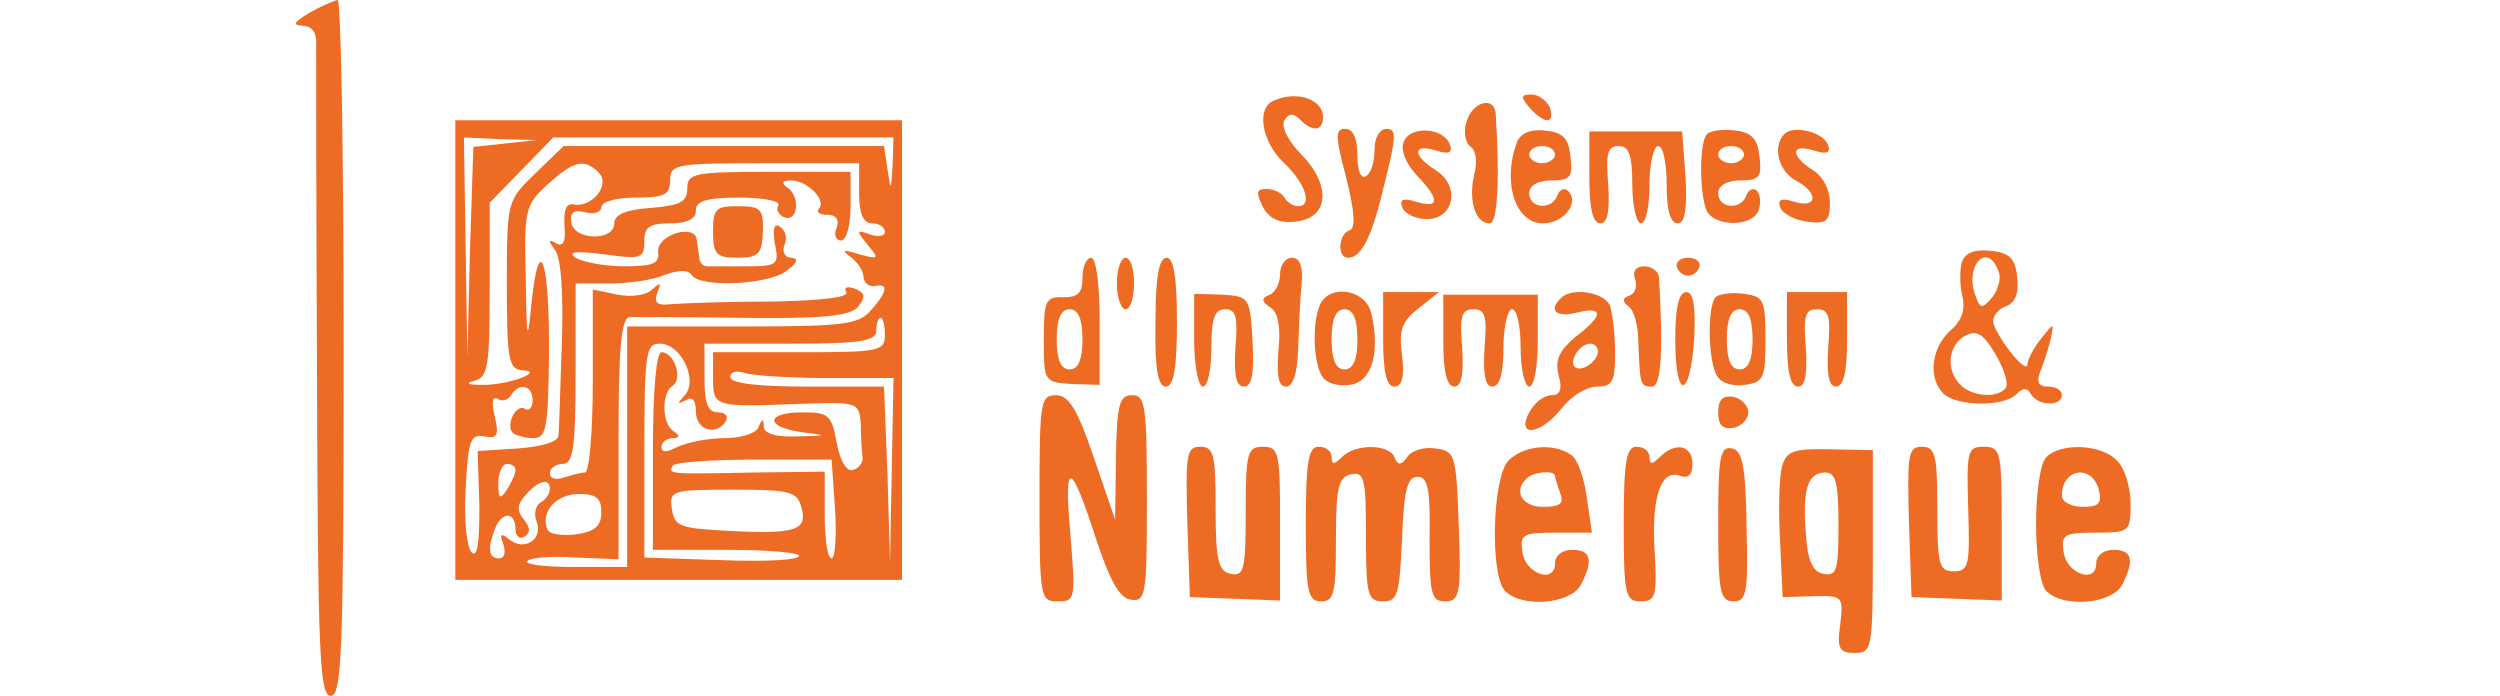<?xml version="1.0" standalone="no"?>
<!DOCTYPE svg PUBLIC "-//W3C//DTD SVG 20010904//EN"
 "http://www.w3.org/TR/2001/REC-SVG-20010904/DTD/svg10.dtd">
<svg version="1.0" xmlns="http://www.w3.org/2000/svg"
 width="291pt" height="81pt" viewBox="0 0 291 81"
 preserveAspectRatio="xMidYMid meet">
<g transform="translate(0,81) scale(0.1,-0.1)"
fill="#ee6b24" stroke="none">
<path d="M360 795 c-18 -11 -20 -14 -8 -15 11 0 17 -8 16 -22 0 -13 0 -188 1
-390 1 -320 3 -368 16 -368 13 0 15 52 15 405 0 223 -3 405 -7 405 -5 -1 -19
-7 -33 -15z"/>
<path d="M1483 693 c-21 -8 -15 -48 12 -73 25 -24 33 -50 16 -50 -6 0 -13 5
-16 10 -3 6 -13 10 -21 10 -12 0 -12 -4 -4 -21 8 -14 19 -19 38 -17 39 4 42
42 7 78 -16 16 -24 33 -20 40 5 8 10 9 18 1 15 -15 27 -14 27 3 0 20 -30 31
-57 19z"/>
<path d="M1780 685 c7 -8 16 -15 21 -15 5 0 6 7 3 15 -4 8 -13 15 -21 15 -13
0 -13 -3 -3 -15z"/>
<path d="M1707 668 c-4 -12 -1 -25 5 -29 6 -4 8 -18 4 -32 -7 -30 1 -57 18
-57 9 0 12 48 7 128 -2 21 -28 13 -34 -10z"/>
<path d="M530 403 l0 -268 260 0 260 0 0 268 0 267 -260 0 -260 0 0 -267z m58
240 l-37 -4 -4 -122 -3 -122 -2 128 -2 127 43 -2 42 -1 -37 -4z m451 -25 c-2
-31 -2 -31 -6 -5 l-4 27 -187 0 -186 0 -33 -32 c-33 -32 -33 -32 -33 -130 0
-86 2 -98 18 -99 28 -1 -18 -18 -48 -17 -16 0 -19 2 -7 5 15 4 17 18 17 106
l0 101 37 38 37 38 198 0 198 0 -1 -32z m-342 -9 c14 -14 -8 -41 -29 -37 -9 2
-12 -6 -11 -25 2 -19 -2 -25 -10 -20 -9 5 -9 3 -1 -8 7 -9 10 -49 8 -109 -2
-52 -3 -100 -4 -107 0 -7 -19 -13 -47 -15 l-47 -3 2 -64 c0 -42 -2 -61 -9 -54
-6 6 -9 39 -7 74 3 56 5 64 22 61 15 -3 17 1 12 23 -4 16 -3 24 3 21 5 -4 12
-2 16 4 9 15 25 12 25 -6 0 -8 -4 -13 -9 -10 -10 7 -23 -19 -14 -28 4 -3 14
-6 24 -6 15 0 17 12 18 96 1 109 -11 147 -20 64 -5 -51 -6 -49 -7 27 -2 78 -1
84 25 108 31 28 43 31 60 14z m303 -24 c0 -24 5 -35 15 -35 8 0 15 -4 15 -10
0 -5 -8 -6 -17 -3 -16 6 -17 5 -3 -12 14 -17 13 -17 -10 -11 -19 6 -21 5 -10
-3 8 -6 15 -16 15 -23 1 -7 6 -12 13 -11 17 4 15 -7 -5 -29 -14 -16 -33 -18
-150 -18 l-133 0 0 -140 0 -140 -62 0 c-34 0 -58 3 -54 7 3 4 29 6 56 4 l50
-2 0 140 c0 106 3 141 13 142 6 0 66 0 133 -1 93 -1 123 2 133 13 9 12 8 16
-4 21 -9 3 -13 2 -10 -4 4 -6 -28 -10 -87 -11 -51 0 -103 -2 -116 -3 -17 -2
-21 1 -17 13 5 12 4 13 -6 4 -7 -7 -24 -9 -40 -6 l-29 6 0 -107 c0 -58 -4
-106 -9 -106 -5 0 -16 -3 -25 -6 -9 -3 -16 -1 -16 5 0 6 7 11 15 11 12 0 15
18 15 105 l0 105 39 0 c22 0 51 4 65 10 16 6 27 6 31 0 9 -15 89 -12 111 5 12
9 14 14 5 15 -7 0 -11 6 -8 15 4 8 1 17 -5 21 -7 5 -9 -2 -6 -20 5 -24 3 -26
-33 -26 -22 0 -42 0 -46 0 -5 0 -9 5 -9 10 -1 6 -2 15 -3 21 -2 19 -46 6 -45
-14 2 -14 -6 -17 -40 -17 -22 0 -48 5 -56 10 -10 7 0 8 33 4 43 -6 47 -5 47
15 0 17 6 21 30 21 20 0 30 5 30 15 0 11 12 15 51 15 27 0 48 -4 45 -9 -3 -5
0 -11 7 -14 16 -6 19 25 3 35 -7 5 -5 8 5 8 19 0 42 -24 32 -33 -3 -4 1 -7 10
-7 10 0 14 -5 11 -15 -4 -8 -1 -15 5 -15 6 0 11 17 11 40 l0 40 -95 0 c-87 0
-95 -2 -95 -19 0 -16 -8 -20 -42 -23 -30 -2 -43 -8 -43 -18 0 -21 -47 -20 -50
1 -2 12 3 15 16 12 10 -3 19 0 19 6 0 6 17 11 40 11 33 0 40 3 40 20 0 19 7
20 110 20 l110 0 0 -35z m30 -165 c0 -19 -7 -20 -100 -20 l-100 0 0 -30 c0
-34 1 -34 103 -30 66 2 67 2 69 -24 0 -14 1 -31 2 -38 1 -6 -4 -13 -11 -15 -7
-3 -15 10 -19 31 -6 33 -9 36 -40 36 -43 0 -44 -17 -1 -23 31 -4 31 -4 -5 -5
-24 -1 -38 3 -39 11 0 10 -2 10 -6 0 -2 -7 -20 -13 -39 -13 -20 0 -44 -5 -55
-10 -13 -7 -19 -7 -19 0 0 5 6 10 13 10 8 0 9 3 1 8 -14 9 -14 45 -1 53 12 8
2 39 -13 39 -6 0 -10 -43 -10 -115 l0 -115 85 0 c47 0 85 -3 85 -7 0 -5 -40
-7 -90 -5 l-90 3 0 125 c0 114 2 124 18 124 25 0 45 -43 29 -60 -9 -10 -9 -11
1 -6 8 5 12 0 12 -13 0 -22 24 -29 35 -11 3 6 -1 10 -9 10 -12 0 -16 10 -16
40 l0 40 100 0 c82 0 100 3 100 15 0 8 2 15 5 15 3 0 5 -9 5 -20z m-69 -50
l79 0 -2 -107 -2 -108 -3 103 -4 102 -89 0 c-59 0 -90 4 -90 11 0 6 7 8 16 5
9 -3 51 -6 95 -6z m11 -153 c2 -31 0 -57 -4 -57 -5 0 -8 23 -8 51 l0 50 -82
-1 c-101 -2 -100 -2 -95 8 3 4 46 7 95 7 l90 0 4 -58z m-372 46 c0 -5 -5 -15
-10 -23 -8 -12 -10 -11 -10 8 0 12 5 22 10 22 6 0 10 -3 10 -7z m40 -22 c0 -6
-5 -13 -11 -16 -6 -4 -8 -14 -4 -23 7 -20 -15 -34 -32 -20 -10 8 -12 7 -7 -6
3 -9 1 -16 -5 -16 -12 0 -14 11 -5 34 8 21 24 21 24 0 0 -8 5 -12 10 -9 8 5 7
11 0 20 -9 11 -8 18 2 29 15 17 28 20 28 7z m60 -27 c0 -16 -7 -23 -30 -26
-16 -2 -31 0 -33 6 -8 21 11 41 37 41 20 0 26 -5 26 -21z m233 5 c7 -26 -6
-31 -84 -27 -58 3 -64 5 -67 26 -3 21 0 22 71 22 67 0 75 -2 80 -21z"/>
<path d="M830 540 c0 -26 4 -30 28 -30 25 0 29 4 30 30 1 27 -3 30 -29 30 -26
0 -29 -3 -29 -30z"/>
<path d="M1567 603 c10 -40 11 -59 4 -61 -13 -4 -15 -32 -2 -32 16 0 28 24 43
88 13 52 14 62 2 62 -8 0 -14 -10 -14 -24 0 -14 -4 -28 -10 -31 -6 -4 -10 7
-10 24 0 20 -5 31 -14 31 -12 0 -12 -8 1 -57z"/>
<path d="M1634 645 c-4 -9 2 -25 15 -39 27 -28 27 -39 0 -31 -16 5 -20 3 -17
-6 3 -8 16 -14 29 -14 32 0 39 39 10 57 -27 17 -27 31 0 23 15 -5 20 -3 17 6
-7 21 -47 23 -54 4z"/>
<path d="M1766 645 c-18 -47 -2 -95 30 -95 25 0 43 25 29 38 -4 4 -10 1 -12
-5 -6 -18 -33 -16 -33 2 0 9 10 15 26 15 22 0 25 4 22 28 -2 21 -9 28 -29 30
-17 2 -29 -3 -33 -13z m44 -15 c0 -5 -7 -10 -15 -10 -8 0 -15 5 -15 10 0 6 7
10 15 10 8 0 15 -4 15 -10z"/>
<path d="M1850 603 c0 -36 4 -53 13 -53 8 0 11 14 9 45 -3 36 -1 45 12 45 12
0 16 -10 16 -45 0 -25 5 -45 10 -45 6 0 10 20 10 45 0 25 5 45 10 45 6 0 10
-20 10 -45 0 -29 4 -45 13 -45 8 0 11 16 9 54 l-4 53 -54 0 -54 0 0 -54z"/>
<path d="M1987 654 c-9 -9 -9 -66 -1 -88 8 -20 53 -21 61 -1 3 9 2 19 -2 23
-4 4 -10 1 -12 -5 -6 -18 -33 -16 -33 2 0 9 10 15 26 15 22 0 25 4 22 28 -2
20 -9 28 -28 30 -14 2 -29 0 -33 -4z m43 -24 c0 -5 -7 -10 -15 -10 -8 0 -15 5
-15 10 0 6 7 10 15 10 8 0 15 -4 15 -10z"/>
<path d="M2077 654 c-14 -14 -7 -43 13 -54 27 -14 26 -33 -1 -25 -15 5 -20 3
-17 -6 3 -8 17 -15 31 -17 23 -3 27 0 27 22 0 15 -8 31 -20 38 -26 17 -26 31
1 23 15 -5 20 -3 17 6 -5 15 -40 24 -51 13z"/>
<path d="M2284 506 c-3 -9 -3 -27 0 -40 4 -16 0 -29 -14 -41 -22 -20 -26 -55
-8 -73 15 -15 70 -16 85 -1 8 8 13 8 17 0 9 -14 36 -14 36 -1 0 6 -7 10 -16
10 -11 0 -14 5 -9 18 4 9 9 26 12 37 4 20 4 20 -11 1 -9 -11 -16 -25 -16 -30
-1 -14 -39 36 -40 50 0 7 7 15 16 18 10 4 14 15 12 33 -2 22 -9 29 -31 31 -18
2 -29 -2 -33 -12z m42 -11 c4 -8 0 -22 -7 -31 -12 -14 -14 -14 -20 3 -12 34
14 62 27 28z m9 -136 c-9 -13 -39 -11 -53 3 -17 17 -15 45 5 57 14 7 21 3 35
-20 10 -17 16 -34 13 -40z"/>
<path d="M1260 487 c0 -18 -5 -23 -22 -23 -21 1 -23 -4 -23 -49 0 -49 0 -50
33 -52 l32 -1 0 74 c0 43 -4 74 -10 74 -5 0 -10 -10 -10 -23z m0 -72 c0 -24
-5 -35 -15 -35 -10 0 -15 11 -15 35 0 24 5 35 15 35 10 0 15 -11 15 -35z"/>
<path d="M1300 480 c0 -16 5 -30 10 -30 6 0 10 14 10 30 0 17 -4 30 -10 30 -5
0 -10 -13 -10 -30z"/>
<path d="M1345 435 c-1 -55 3 -75 12 -75 9 0 13 20 13 75 0 53 -4 75 -12 75
-9 0 -13 -22 -13 -75z"/>
<path d="M1490 491 c0 -11 -6 -22 -12 -24 -10 -4 -10 -8 1 -15 9 -6 12 -24 9
-51 -2 -29 0 -41 9 -41 8 0 13 15 14 43 1 23 2 57 4 75 2 22 -2 32 -11 32 -8
0 -14 -9 -14 -19z"/>
<path d="M1952 499 c2 -6 8 -10 13 -10 5 0 11 4 13 10 2 6 -4 11 -13 11 -9 0
-15 -5 -13 -11z"/>
<path d="M1903 486 c3 -8 1 -17 -6 -20 -9 -3 -9 -7 -1 -13 6 -4 11 -23 11 -40
2 -51 2 -53 16 -53 11 0 13 44 8 128 -1 6 -8 12 -17 12 -10 0 -14 -6 -11 -14z"/>
<path d="M1390 414 c0 -30 5 -54 10 -54 6 0 10 20 10 45 0 35 4 45 16 45 13 0
15 -9 12 -45 -2 -32 1 -45 10 -45 9 0 12 14 10 53 -3 51 -4 52 -35 54 l-33 1
0 -54z"/>
<path d="M1536 454 c-9 -22 -7 -67 3 -82 4 -8 19 -12 32 -10 26 3 36 38 25 84
-7 28 -50 34 -60 8z m44 -39 c0 -24 -5 -35 -15 -35 -10 0 -15 11 -15 35 0 24
5 35 15 35 10 0 15 -11 15 -35z"/>
<path d="M1610 415 c0 -38 4 -55 13 -55 9 0 12 11 9 36 -4 30 0 40 19 55 l24
19 -32 0 -33 0 0 -55z"/>
<path d="M1680 413 c0 -36 4 -53 13 -53 8 0 11 14 9 45 -3 37 -1 45 13 45 14
0 16 -8 13 -45 -2 -31 1 -45 9 -45 9 0 13 16 13 45 0 25 5 45 10 45 6 0 10
-20 10 -45 0 -25 5 -45 10 -45 6 0 10 24 10 54 l0 53 -55 0 -55 0 0 -54z"/>
<path d="M1817 463 c-15 -14 -6 -23 18 -17 32 8 32 -3 -1 -28 -19 -16 -24 -27
-20 -44 5 -17 2 -24 -8 -24 -9 0 -20 -9 -26 -20 -16 -30 14 -26 38 5 11 14 29
25 41 25 18 0 21 6 21 39 0 22 -3 46 -6 55 -6 16 -45 22 -57 9z m43 -62 c0
-12 -20 -25 -27 -18 -7 7 6 27 18 27 5 0 9 -4 9 -9z"/>
<path d="M1950 415 c0 -71 17 -71 22 0 2 39 -1 55 -9 55 -9 0 -13 -18 -13 -55z"/>
<path d="M1997 464 c-10 -10 -9 -76 2 -92 4 -8 19 -12 32 -10 22 3 24 8 24 53
0 46 -2 50 -25 53 -14 2 -29 0 -33 -4z m43 -49 c0 -24 -5 -35 -15 -35 -10 0
-15 11 -15 35 0 24 5 35 15 35 10 0 15 -11 15 -35z"/>
<path d="M2080 415 c0 -38 4 -55 13 -55 8 0 11 14 9 45 -3 37 -1 45 13 45 14
0 16 -8 13 -45 -2 -31 1 -45 9 -45 9 0 13 17 13 55 l0 55 -35 0 -35 0 0 -55z"/>
<path d="M1210 230 c0 -116 1 -120 21 -120 21 0 21 3 15 77 -8 90 0 88 30 -5
16 -48 27 -68 40 -70 18 -3 19 6 19 118 0 108 -2 120 -17 120 -15 0 -18 -10
-19 -72 l-1 -73 -25 73 c-19 56 -29 72 -44 72 -18 0 -19 -8 -19 -120z"/>
<path d="M2000 330 c0 -15 5 -20 18 -18 9 2 17 10 17 18 0 8 -8 16 -17 18 -13
2 -18 -3 -18 -18z"/>
<path d="M1382 203 l3 -88 53 -2 52 -2 0 89 c0 83 -1 90 -20 90 -18 0 -20 -7
-20 -76 0 -67 -2 -75 -17 -72 -15 3 -18 15 -18 76 0 63 -2 72 -18 72 -16 0
-17 -9 -15 -87z"/>
<path d="M1520 200 c0 -79 2 -90 18 -90 15 0 17 10 17 72 0 61 3 73 18 76 15
3 17 -5 17 -72 0 -69 2 -76 20 -76 17 0 19 8 22 73 2 56 6 72 18 72 12 0 15
-14 14 -72 0 -65 2 -73 18 -73 17 0 19 8 16 88 -3 83 -4 87 -27 90 -13 2 -28
-2 -33 -10 -7 -10 -11 -10 -15 0 -6 15 -45 16 -61 0 -9 -9 -12 -9 -12 0 0 7
-7 12 -15 12 -12 0 -15 -17 -15 -90z"/>
<path d="M1756 274 c-19 -19 -22 -134 -4 -152 20 -20 76 -15 88 7 15 29 12 41
-10 41 -12 0 -20 -7 -20 -16 0 -24 -35 -12 -38 14 -3 20 1 22 39 22 l42 0 -6
41 c-3 23 -11 46 -19 50 -21 14 -55 10 -72 -7z m54 -18 c0 -2 3 -11 6 -20 5
-12 0 -16 -20 -16 -24 0 -35 18 -19 33 7 8 33 10 33 3z"/>
<path d="M1890 200 c0 -83 2 -90 20 -90 17 0 19 6 16 58 -4 62 7 97 30 88 9
-3 14 1 14 14 0 22 -20 26 -38 8 -9 -9 -12 -9 -12 0 0 7 -7 12 -15 12 -12 0
-15 -17 -15 -90z"/>
<path d="M2000 201 c0 -80 2 -91 18 -91 15 0 17 10 15 87 -1 71 -5 89 -17 91
-14 3 -16 -10 -16 -87z"/>
<path d="M2074 266 c-3 -12 -4 -51 -2 -86 l3 -65 35 1 c35 1 36 0 32 -33 -4
-28 -1 -33 17 -33 20 0 21 5 21 118 l0 118 -50 1 c-43 1 -51 -2 -56 -21z m66
-67 c0 -52 -2 -60 -17 -57 -13 2 -19 15 -21 47 -4 52 2 71 23 71 12 0 15 -13
15 -61z"/>
<path d="M2222 203 l3 -88 53 -2 52 -2 0 89 c0 84 -1 90 -21 90 -19 0 -20 -5
-18 -72 2 -66 1 -73 -17 -73 -17 0 -19 8 -19 73 0 62 -2 72 -18 72 -16 0 -17
-9 -15 -87z"/>
<path d="M2382 278 c-7 -7 -12 -40 -12 -78 0 -38 5 -71 12 -78 20 -20 76 -15
88 7 15 29 12 41 -10 41 -12 0 -20 -7 -20 -16 0 -24 -35 -12 -38 14 -3 20 1
22 37 22 40 0 41 1 41 34 0 19 -7 42 -16 50 -18 19 -65 21 -82 4z m61 -38 c4
-16 0 -20 -19 -20 -13 0 -24 6 -24 13 0 32 35 37 43 7z"/>
</g>
</svg>
